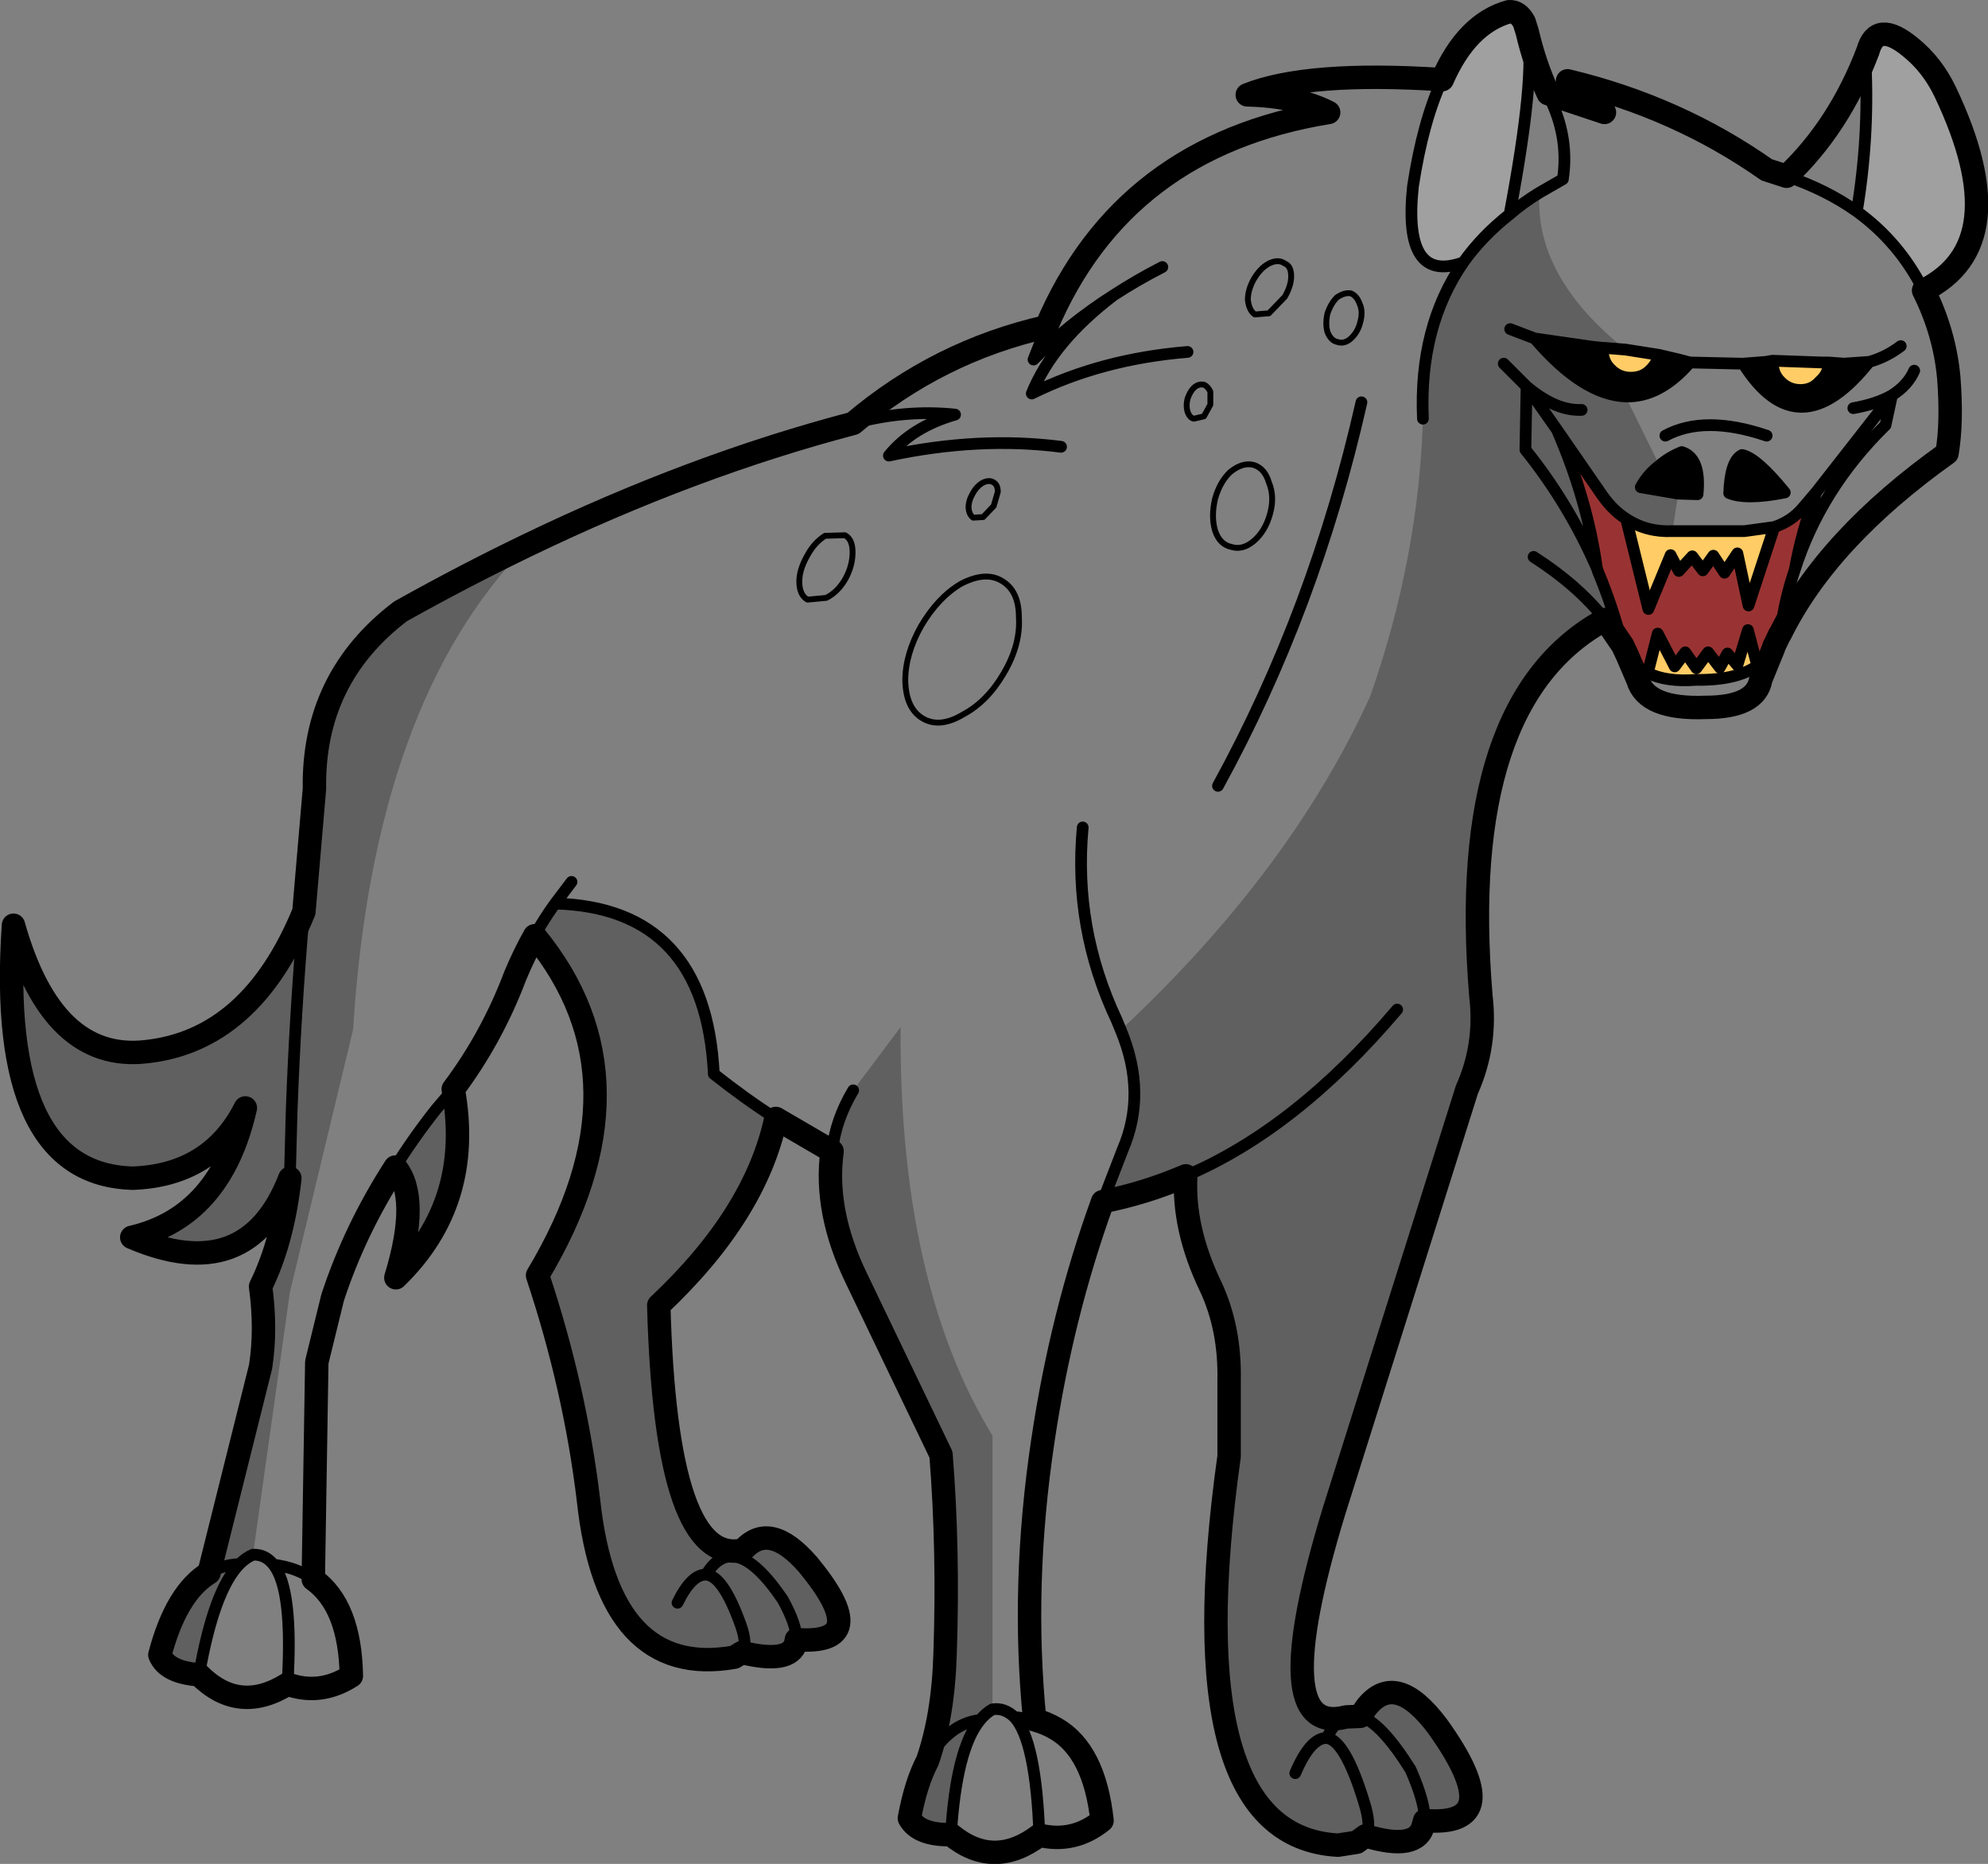 <?xml version="1.0" encoding="UTF-8" standalone="no"?>
<svg xmlns:xlink="http://www.w3.org/1999/xlink" height="159.15px" width="169.75px" xmlns="http://www.w3.org/2000/svg">
  <rect width="100%" height="100%" fill="#808080" stroke="none"/>
  <g transform="matrix(1.0, 0.0, 0.0, 1.0, -49.8, -319.6)">
    <path d="M66.8 462.6 Q64.05 462.4 63.45 460.9 64.85 455.6 67.65 453.9 L72.05 436.3 Q72.55 433.1 72.05 429.45 73.95 425.6 74.55 420.2 70.95 429.5 61.05 425.25 68.65 423.5 70.75 414.2 67.85 419.95 61.15 420.2 49.5 419.9 50.95 398.6 54.25 410.3 62.25 409.4 71.25 408.45 75.75 397.45 L76.65 386.95 Q76.5 377.5 84.0 371.8 89.45 368.75 94.85 366.15 81.7 379.5 79.95 407.5 L74.55 429.95 71.4 452.35 Q70.8 452.6 70.25 453.15 68.05 455.4 66.8 462.6 M188.35 374.7 L186.85 372.5 Q174.15 379.4 176.25 404.65 176.75 408.85 175.05 412.65 L163.7 448.65 Q157.8 468.0 164.75 466.2 L165.95 466.15 166.45 465.4 Q168.95 462.2 172.55 467.0 178.75 475.65 171.45 475.05 L171.35 475.4 Q170.85 477.7 166.4 476.35 L165.65 476.9 164.05 477.15 Q150.2 476.4 154.75 443.95 L154.75 437.5 Q154.85 433.0 153.15 429.4 150.8 424.5 151.05 420.0 147.55 421.5 143.95 422.2 L145.65 417.8 Q147.75 412.95 145.5 407.55 160.0 394.0 166.8 379.05 170.95 367.2 171.3 355.35 170.95 347.5 174.75 342.0 176.35 339.75 178.7 337.9 179.85 336.9 181.25 336.05 180.8 343.2 188.6 349.45 L186.75 349.3 186.65 349.3 185.7 349.2 180.85 348.5 Q184.95 353.3 188.6 353.45 L191.5 359.35 Q190.5 360.1 189.9 361.2 L193.1 361.75 192.6 364.95 Q190.4 365.05 188.65 363.9 187.55 363.2 186.65 361.95 L182.75 356.3 Q185.35 362.3 186.15 368.1 L186.25 368.4 Q187.5 371.4 188.35 374.7 M131.0 476.25 Q128.25 476.3 127.45 474.85 128.0 471.85 129.0 469.95 130.35 466.05 130.5 460.75 130.8 451.95 130.15 443.8 L122.9 428.7 Q120.15 423.0 120.85 417.9 121.15 415.2 122.65 412.7 L126.7 407.3 Q126.55 429.1 134.55 442.2 L134.55 465.55 Q134.0 465.85 133.5 466.45 132.05 466.65 131.0 467.5 129.85 468.4 129.0 469.95 129.85 468.4 131.0 467.5 132.05 466.65 133.5 466.45 131.45 468.9 131.0 476.25 M116.05 415.1 Q114.3 423.3 106.05 431.05 106.65 453.4 113.25 451.95 115.5 449.4 118.8 453.2 124.5 460.1 117.8 459.6 L117.75 459.9 Q117.25 461.7 113.15 460.7 L112.5 461.1 Q101.7 463.0 100.05 447.7 98.9 438.1 95.7 428.5 105.65 411.9 95.45 399.5 96.25 398.05 97.2 396.75 110.05 397.1 110.75 411.3 113.4 413.4 116.05 415.1 M88.5 412.6 Q90.25 422.25 83.6 428.7 85.7 421.8 83.55 419.25 85.15 416.7 87.05 414.3 L88.5 412.6 M67.65 453.9 Q68.85 453.2 70.25 453.15 68.85 453.2 67.65 453.9 M178.2 350.65 L180.15 352.6 180.05 358.0 Q183.75 362.6 186.15 368.1 183.75 362.6 180.05 358.0 L180.15 352.6 178.2 350.65 M180.85 348.5 L178.75 347.7 180.85 348.5 M184.85 354.6 Q182.65 354.7 180.15 352.6 L182.75 356.3 180.15 352.6 Q182.65 354.7 184.85 354.6 M186.85 372.5 Q184.5 369.55 180.75 367.15 184.5 369.55 186.85 372.5 M171.45 475.05 Q171.5 473.55 170.25 470.7 167.75 466.7 165.95 466.15 167.75 466.7 170.25 470.7 171.5 473.55 171.45 475.05 M166.4 476.35 Q166.95 475.6 166.25 473.4 164.65 468.2 163.1 468.0 163.8 466.5 164.75 466.2 163.8 466.5 163.1 468.0 164.65 468.2 166.25 473.4 166.95 475.6 166.4 476.35 M110.1 454.05 Q108.85 454.0 107.65 456.45 108.85 454.0 110.1 454.05 111.2 452.2 112.75 452.55 114.45 452.95 116.65 456.2 117.85 458.4 117.8 459.6 117.85 458.4 116.65 456.2 114.45 452.95 112.75 452.55 111.2 452.2 110.1 454.05 111.55 454.15 113.05 458.35 113.65 460.05 113.15 460.7 113.65 460.05 113.05 458.35 111.55 454.15 110.1 454.05 M113.25 451.95 L112.75 452.55 113.25 451.95 M75.75 397.45 Q75.0 406.15 74.7 414.55 L74.55 420.2 74.7 414.55 Q75.0 406.15 75.75 397.45 M169.1 405.8 Q160.45 416.0 151.05 420.0 160.45 416.0 169.1 405.8 M163.1 468.0 Q161.7 467.95 160.4 471.0 161.7 467.95 163.1 468.0" fill="#000000" fill-opacity="0.251" fill-rule="evenodd" stroke="none"/>
    <path d="M172.95 326.4 Q175.05 321.6 178.65 320.6 179.45 320.55 179.95 321.5 L180.15 322.15 180.2 322.3 Q180.95 326.0 178.7 337.9 176.35 339.75 174.75 342.0 169.55 343.9 170.45 335.5 171.3 329.95 172.95 326.4 M209.3 323.95 Q210.05 321.25 212.95 323.65 214.8 325.15 215.9 327.45 222.05 340.4 214.05 344.4 212.0 340.3 208.35 337.65 209.4 331.35 209.1 325.05 L209.3 323.95" fill="#ffffff" fill-opacity="0.251" fill-rule="evenodd" stroke="none"/>
    <path d="M198.65 350.65 L200.55 350.5 201.15 350.4 Q201.15 351.5 201.8 352.15 202.5 352.9 203.55 352.9 204.55 352.9 205.2 352.15 205.95 351.5 205.95 350.55 L207.25 350.65 209.4 350.5 Q203.35 358.1 198.65 350.65 M191.45 349.9 L193.15 350.3 194.1 350.55 Q191.5 353.55 188.6 353.45 184.95 353.3 180.85 348.5 L185.7 349.2 186.65 349.3 186.65 349.45 Q186.65 350.5 187.35 351.15 188.05 351.85 189.05 351.85 190.1 351.85 190.75 351.15 191.3 350.6 191.45 349.9 M191.5 359.35 Q192.3 358.65 193.4 358.2 195.05 358.7 194.75 361.8 L193.1 361.75 189.9 361.2 Q190.5 360.1 191.5 359.35 M197.45 361.7 Q197.55 358.95 198.55 358.45 199.8 358.7 202.2 361.65 198.9 362.3 197.45 361.7" fill="#000000" fill-rule="evenodd" stroke="none"/>
    <path d="M201.15 350.4 L205.35 350.55 205.95 350.55 Q205.95 351.5 205.2 352.15 204.55 352.9 203.55 352.9 202.5 352.9 201.8 352.15 201.15 351.5 201.15 350.4 M192.6 364.95 L198.75 364.95 201.3 364.6 199.1 371.3 198.15 366.85 197.05 368.5 196.1 367.05 195.2 368.3 194.3 367.1 193.15 368.35 192.45 367.0 190.55 371.6 188.65 363.9 Q190.4 365.05 192.6 364.95 M191.45 349.9 Q191.3 350.6 190.75 351.15 190.1 351.85 189.05 351.85 188.05 351.85 187.35 351.15 186.65 350.5 186.65 349.45 L186.75 349.3 188.6 349.45 191.45 349.9 M190.5 377.05 L191.35 373.7 192.8 376.5 193.7 375.3 194.65 376.65 195.65 375.3 196.65 376.6 197.3 375.4 198.15 376.4 199.05 373.4 199.85 376.45 Q198.05 377.7 194.65 377.65 192.05 377.85 190.5 377.05" fill="#ffcc66" fill-rule="evenodd" stroke="none"/>
    <path d="M201.8 373.75 L201.75 373.8 201.25 374.85 201.25 374.9 Q200.75 375.85 199.85 376.45 L199.05 373.4 198.15 376.4 197.3 375.4 196.65 376.6 195.65 375.3 194.65 376.65 193.7 375.3 192.8 376.5 191.35 373.7 190.5 377.05 Q189.45 376.5 188.75 375.55 L188.35 374.7 Q187.5 371.4 186.25 368.4 L186.15 368.1 Q185.35 362.3 182.75 356.3 L186.65 361.95 Q187.55 363.2 188.65 363.9 L190.55 371.6 192.45 367.0 193.15 368.35 194.3 367.1 195.2 368.3 196.1 367.05 197.05 368.5 198.15 366.85 199.1 371.3 201.3 364.6 Q202.8 364.1 203.75 362.95 L204.9 361.6 Q203.65 364.9 203.05 368.25 202.15 370.9 201.8 373.75" fill="#993333" fill-rule="evenodd" stroke="none"/>
    <path d="M139.15 347.5 L138.05 350.3 Q141.05 347.25 144.9 344.8 146.9 343.5 149.05 342.4 M66.8 462.6 Q68.05 455.4 70.25 453.15 68.85 453.2 67.65 453.9 M122.65 355.75 Q127.1 354.55 131.35 355.0 127.7 356.05 125.7 358.5 133.4 356.85 140.4 357.75 M144.9 344.8 Q139.7 348.75 137.9 353.2 143.85 350.25 151.2 349.65 M209.3 323.95 L209.1 325.05 Q209.4 331.35 208.35 337.65 212.0 340.3 214.05 344.4 M178.7 337.9 Q176.35 339.75 174.75 342.0 170.95 347.5 171.3 355.35 M145.5 407.55 Q147.75 412.95 145.65 417.8 L143.95 422.2 M178.7 337.9 Q179.85 336.9 181.25 336.05 L183.25 334.9 Q183.75 331.6 182.35 328.45 L182.0 327.6 M180.2 322.3 Q180.95 326.0 178.7 337.9 M174.75 342.0 Q169.55 343.9 170.45 335.5 171.3 329.95 172.95 326.4 M194.1 350.55 L198.45 350.65 198.65 350.65 200.55 350.5 201.15 350.4 205.35 350.55 205.95 350.55 207.25 350.65 209.4 350.5 Q210.85 350.1 212.1 349.15 M191.45 349.9 L193.15 350.3 194.1 350.55 Q191.5 353.55 188.6 353.45 184.95 353.3 180.85 348.5 L185.7 349.2 186.65 349.3 186.65 349.45 Q186.65 350.5 187.35 351.15 188.05 351.85 189.05 351.85 190.1 351.85 190.75 351.15 191.3 350.6 191.45 349.9 L188.6 349.45 186.75 349.3 186.65 349.3 M191.5 359.35 Q192.3 358.65 193.4 358.2 195.05 358.7 194.75 361.8 L193.1 361.75 189.9 361.2 Q190.5 360.1 191.5 359.35 M192.6 364.95 L198.75 364.95 201.3 364.6 Q202.8 364.1 203.75 362.95 L204.9 361.6 211.35 353.35 Q210.05 354.1 208.05 354.45 M205.95 350.55 Q205.95 351.5 205.2 352.15 204.55 352.9 203.55 352.9 202.5 352.9 201.8 352.15 201.15 351.5 201.15 350.4 M188.35 374.7 Q187.5 371.4 186.25 368.4 L186.15 368.1 Q183.75 362.6 180.05 358.0 L180.15 352.6 178.2 350.65 M182.75 356.3 L186.65 361.95 Q187.55 363.2 188.65 363.9 190.4 365.05 192.6 364.95 M197.45 361.7 Q197.55 358.95 198.55 358.45 199.8 358.7 202.2 361.65 198.9 362.3 197.45 361.7 M188.65 363.9 L190.55 371.6 192.45 367.0 193.15 368.35 194.3 367.1 195.2 368.3 196.1 367.05 197.05 368.5 198.15 366.85 199.1 371.3 201.3 364.6 M192.0 356.8 Q195.35 355.0 200.65 356.8 M186.15 368.1 Q185.35 362.3 182.75 356.3 L180.15 352.6 Q182.65 354.7 184.85 354.6 M178.75 347.7 L180.85 348.5 M199.85 376.45 Q200.75 375.85 201.25 374.9 M190.5 377.05 L191.35 373.7 192.8 376.5 193.7 375.3 194.65 376.65 195.65 375.3 196.65 376.6 197.3 375.4 198.15 376.4 199.05 373.4 199.85 376.45 Q198.05 377.7 194.65 377.65 192.05 377.85 190.5 377.05 189.45 376.5 188.75 375.55 M180.75 367.15 Q184.5 369.55 186.85 372.5 M203.05 368.25 Q205.25 361.35 210.8 355.9 L211.35 353.35 Q212.7 352.5 213.25 351.25 M201.8 373.75 Q202.15 370.9 203.05 368.25 203.65 364.9 204.9 361.6 M202.35 334.65 Q205.75 335.8 208.35 337.65 M198.65 350.65 Q203.35 358.1 209.4 350.5 M166.05 353.95 Q162.05 371.65 153.8 386.7 M164.75 466.2 Q163.8 466.5 163.1 468.0 164.65 468.2 166.25 473.4 166.95 475.6 166.4 476.35 M165.95 466.15 Q167.75 466.7 170.25 470.7 171.5 473.55 171.45 475.05 M142.25 390.25 Q141.45 398.85 145.15 406.7 L145.5 407.55 M122.65 412.7 Q121.15 415.2 120.85 417.9 M97.2 396.75 Q110.05 397.1 110.75 411.3 113.4 413.4 116.05 415.1 M83.55 419.25 Q85.15 416.7 87.05 414.3 L88.5 412.6 M95.45 399.5 Q96.25 398.05 97.2 396.75 L98.6 394.9 M117.8 459.6 Q117.85 458.4 116.65 456.2 114.45 452.95 112.75 452.55 111.2 452.2 110.1 454.05 111.55 454.15 113.05 458.35 113.65 460.05 113.15 460.7 M112.75 452.55 L113.25 451.95 M107.65 456.45 Q108.85 454.0 110.1 454.05 M134.55 465.55 Q135.55 465.4 136.4 466.2 L138.15 466.45 M133.5 466.45 Q134.0 465.85 134.55 465.55 M129.0 469.95 Q129.85 468.4 131.0 467.5 132.05 466.65 133.5 466.45 131.45 468.9 131.0 476.25 M136.4 466.2 Q138.25 468.15 138.55 476.3 M74.55 420.2 L74.7 414.55 Q75.0 406.15 75.75 397.45 M71.4 452.35 Q72.45 452.3 73.15 453.2 75.15 453.45 76.55 454.45 M73.15 453.2 Q74.85 455.3 74.35 463.4 M70.25 453.15 Q70.8 452.6 71.4 452.35 M160.4 471.0 Q161.7 467.95 163.1 468.0 M151.05 420.0 Q160.45 416.0 169.1 405.8" fill="none" stroke="#000000" stroke-linecap="round" stroke-linejoin="round" stroke-width="1.0"/>
    <path d="M158.15 342.1 Q158.95 341.7 159.5 342.1 160.05 342.3 160.05 343.2 160.05 344.0 159.5 344.95 L158.15 346.35 156.95 346.45 Q156.45 346.1 156.35 345.2 156.35 344.35 156.85 343.45 157.4 342.5 158.15 342.1 M120.25 365.35 L121.95 365.3 Q122.6 365.65 122.6 366.75 122.6 367.9 122.0 369.0 121.35 370.15 120.35 370.65 L118.75 370.8 Q118.05 370.4 118.05 369.25 118.05 368.25 118.7 367.1 119.3 365.95 120.25 365.35 M152.6 355.15 L151.75 355.35 Q151.4 355.3 151.2 354.75 151.05 354.25 151.2 353.65 151.4 353.05 151.75 352.7 152.15 352.35 152.6 352.45 152.95 352.6 153.15 353.05 L153.15 354.15 152.6 355.15 M153.55 364.9 Q153.2 363.7 153.55 362.2 153.95 360.75 154.85 359.9 155.9 359.05 156.85 359.3 157.8 359.6 158.15 360.8 158.65 362.0 158.25 363.45 157.85 364.95 156.85 365.8 155.9 366.6 154.95 366.3 153.95 366.1 153.55 364.9 M132.85 361.75 Q133.2 361.1 133.75 360.8 134.3 360.55 134.65 360.8 135.0 361.0 135.0 361.6 L134.65 362.8 133.75 363.75 132.9 363.8 Q132.55 363.55 132.5 362.95 132.5 362.35 132.85 361.75 M135.35 369.2 Q136.8 370.05 136.8 372.3 136.95 374.65 135.5 377.1 134.1 379.5 132.05 380.6 130.05 381.8 128.6 380.95 127.15 380.1 127.1 377.7 127.1 375.45 128.45 373.05 129.9 370.6 131.85 369.45 133.95 368.35 135.35 369.2 M165.15 344.65 Q165.65 344.85 165.9 345.55 166.2 346.2 165.95 347.1 165.75 347.95 165.15 348.5 164.6 349.0 164.0 348.8 163.45 348.7 163.15 347.95 162.95 347.25 163.15 346.35 163.45 345.5 163.95 345.0 164.6 344.55 165.15 344.65" fill="none" stroke="#000000" stroke-linecap="round" stroke-linejoin="round" stroke-width="0.5"/>
    <path d="M66.8 462.6 Q64.05 462.4 63.45 460.9 64.85 455.6 67.65 453.9 L72.05 436.3 Q72.55 433.1 72.05 429.45 73.95 425.6 74.55 420.2 70.95 429.5 61.05 425.25 68.65 423.5 70.75 414.2 67.85 419.95 61.15 420.2 49.5 419.9 50.95 398.6 54.25 410.3 62.25 409.4 71.25 408.45 75.75 397.45 L76.65 386.95 Q76.5 377.5 84.0 371.8 89.45 368.75 94.85 366.15 108.95 359.35 122.65 355.75 129.9 349.6 139.15 347.5 145.7 332.05 163.25 329.2 160.5 327.8 156.3 327.7 161.45 325.65 172.95 326.4 175.05 321.6 178.65 320.6 179.45 320.55 179.95 321.5 L180.15 322.15 180.2 322.3 Q180.85 325.1 182.0 327.6 L186.8 329.2 183.65 326.5 Q193.05 328.75 200.65 334.1 L202.35 334.65 Q206.85 330.4 209.3 323.95 210.05 321.25 212.95 323.65 214.8 325.15 215.9 327.45 222.05 340.4 214.05 344.4 215.85 348.0 216.2 351.85 216.5 355.65 216.05 358.3 205.8 365.6 201.8 373.75 L201.75 373.8 201.25 374.85 201.25 374.9 200.15 377.6 Q199.75 380.0 195.45 380.0 190.4 380.2 189.65 377.65 L188.75 375.55 188.35 374.7 186.85 372.5 Q174.15 379.4 176.25 404.65 176.75 408.85 175.05 412.65 L163.7 448.65 Q157.8 468.0 164.75 466.2 L165.95 466.15 166.45 465.4 Q168.95 462.2 172.55 467.0 178.75 475.65 171.45 475.05 L171.35 475.4 Q170.85 477.7 166.4 476.35 L165.65 476.9 164.05 477.15 Q150.2 476.4 154.75 443.95 L154.75 437.5 Q154.85 433.0 153.15 429.4 150.8 424.5 151.05 420.0 147.55 421.5 143.95 422.2 140.45 431.85 138.85 442.6 137.0 454.95 138.15 466.45 139.1 466.7 139.95 467.2 143.25 469.1 143.9 475.05 141.5 477.0 138.55 476.3 134.65 479.25 131.0 476.25 128.25 476.3 127.45 474.85 128.0 471.85 129.0 469.95 130.35 466.05 130.5 460.75 130.8 451.95 130.15 443.8 L122.9 428.7 Q120.15 423.0 120.85 417.9 L116.05 415.1 Q114.3 423.3 106.05 431.05 106.65 453.4 113.25 451.95 115.5 449.4 118.8 453.2 124.5 460.1 117.8 459.6 L117.75 459.9 Q117.25 461.7 113.15 460.7 L112.5 461.1 Q101.7 463.0 100.05 447.7 98.9 438.1 95.7 428.5 105.65 411.9 95.45 399.5 94.55 401.1 93.8 402.9 91.8 408.2 88.5 412.6 90.25 422.25 83.6 428.7 85.7 421.8 83.55 419.25 80.1 424.6 78.2 430.4 L76.85 435.9 76.55 454.45 Q79.7 456.7 79.8 462.7 77.15 464.4 74.35 463.4 70.2 466.0 66.8 462.6 Z" fill="none" stroke="#000000" stroke-linecap="round" stroke-linejoin="round" stroke-width="2.0"/>
  </g>
</svg>
